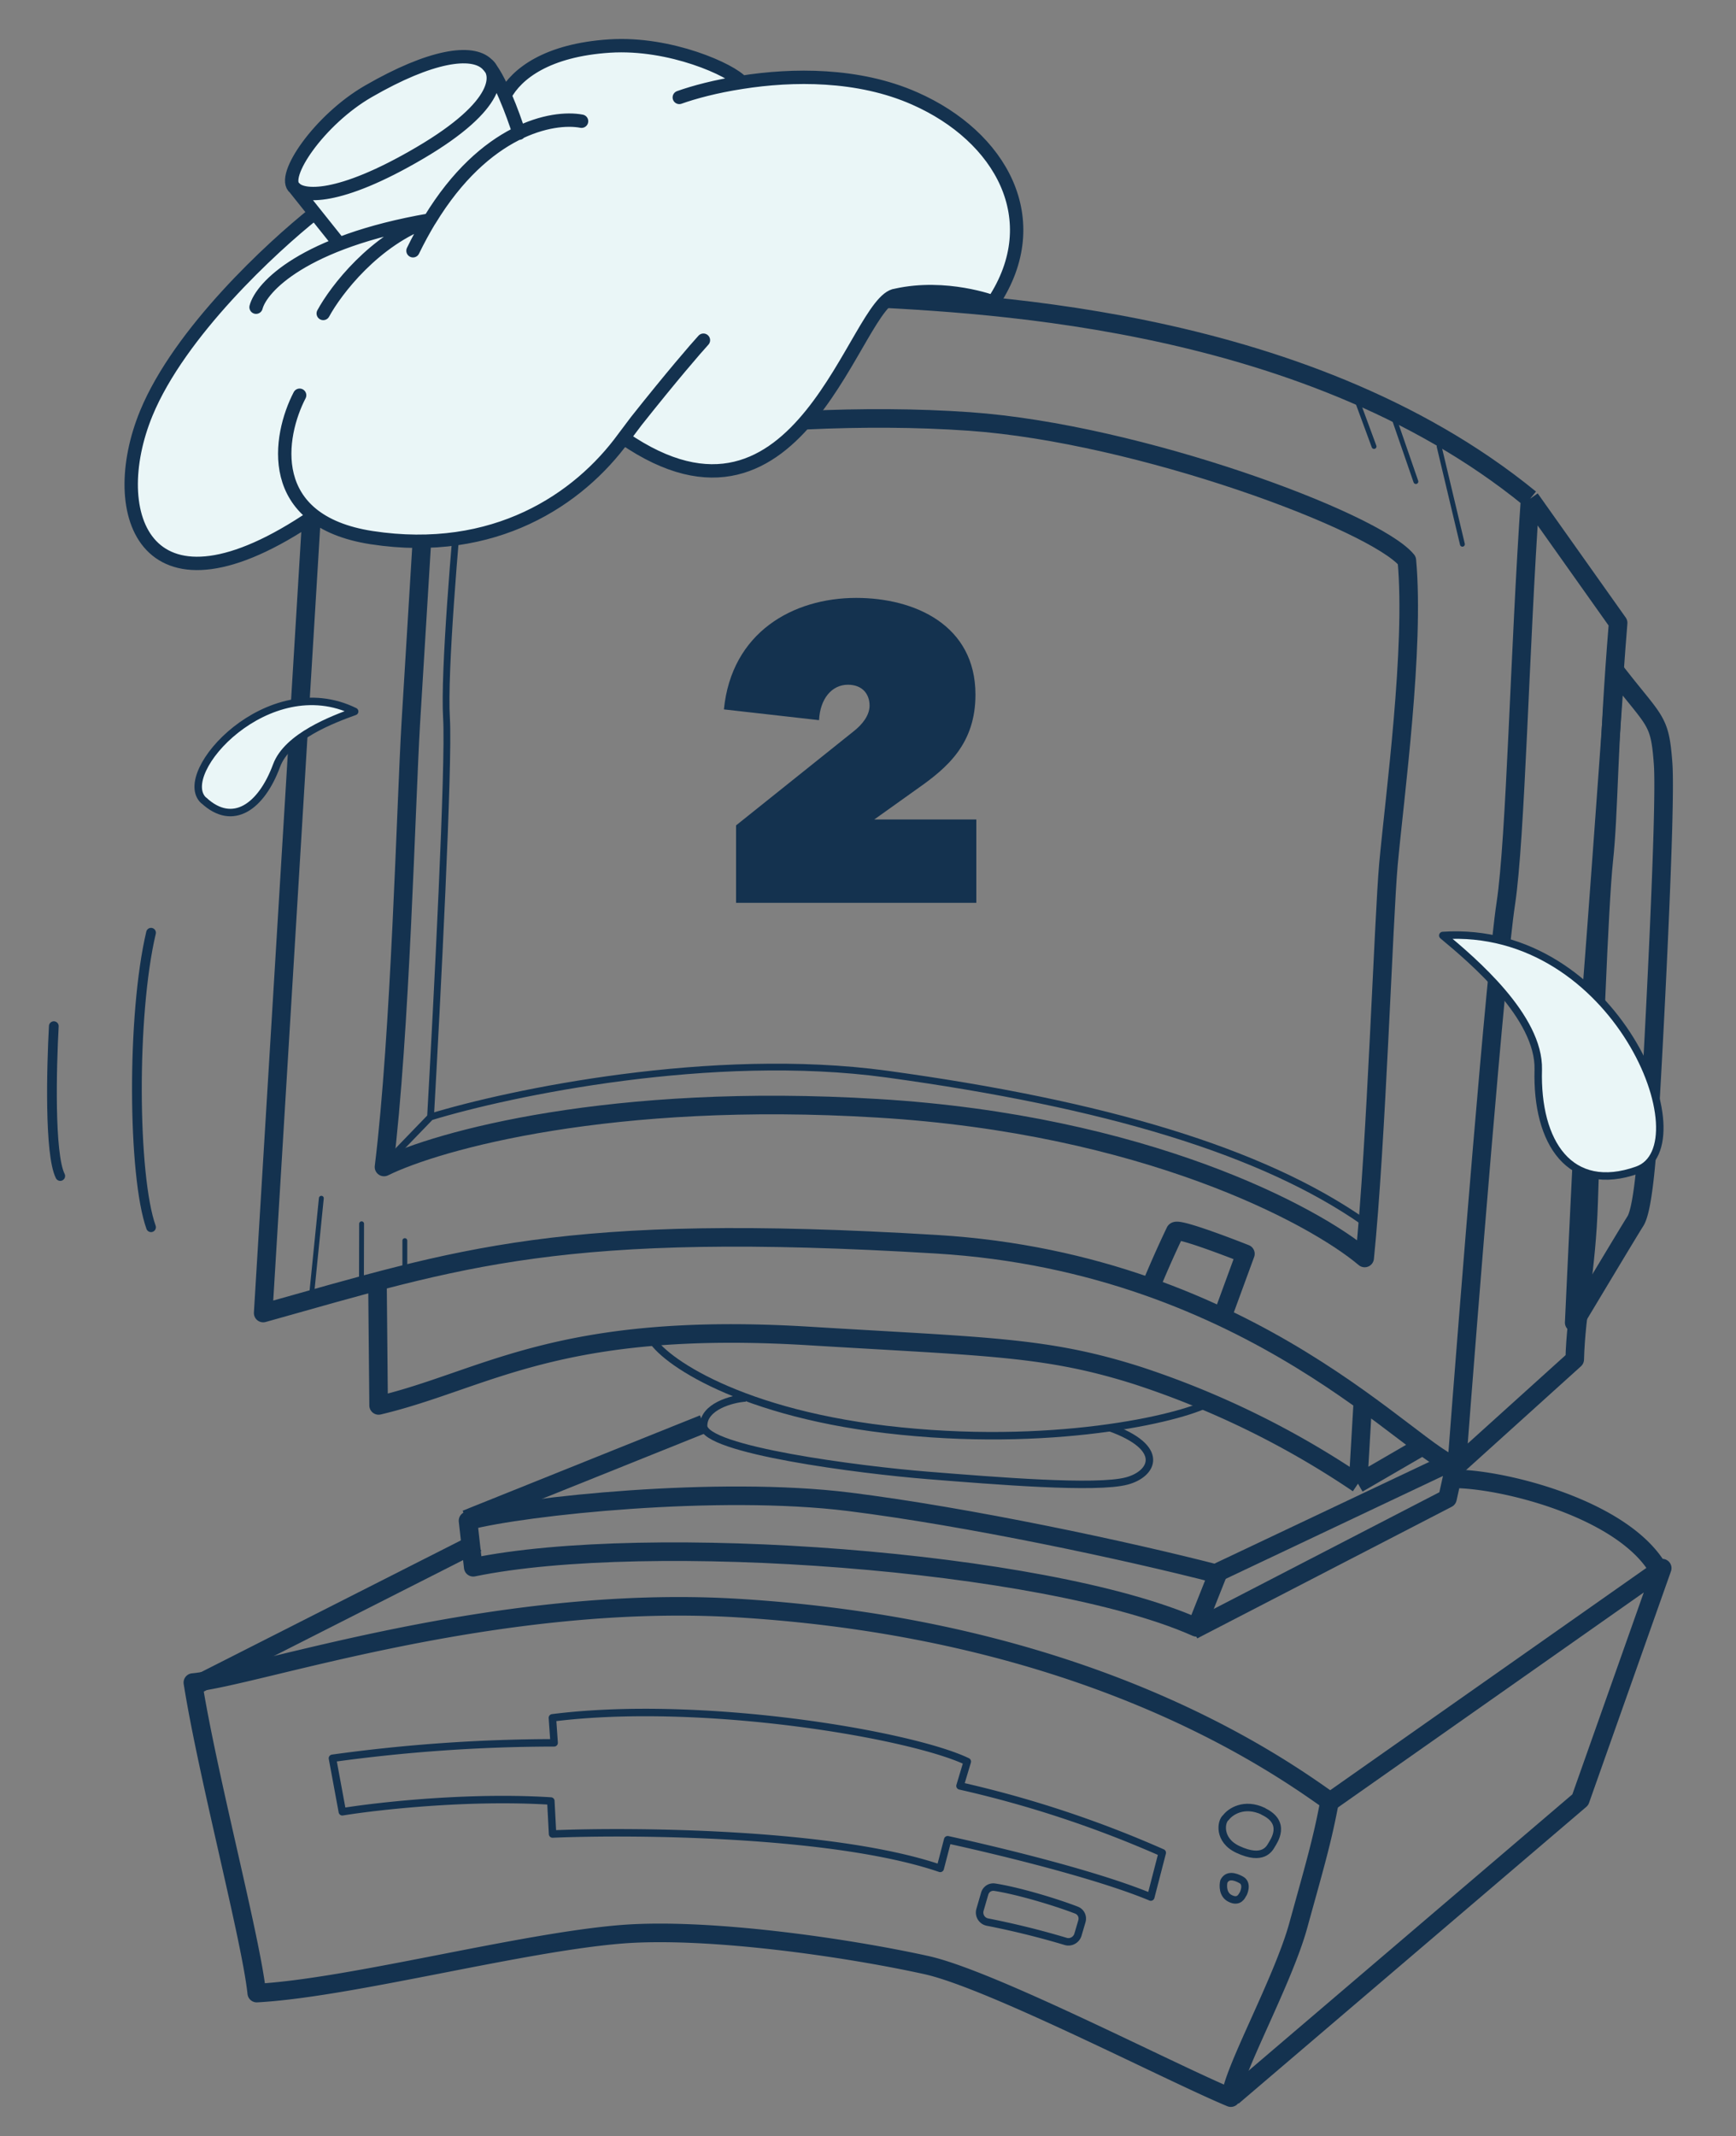 <svg width="100" height="123" viewBox="0 0 100 123" fill="none" xmlns="http://www.w3.org/2000/svg"><rect x="0" y="0" width="100" height="123" fill="#808080" stroke="none"/><path d="M78.21 23.16l.94 2.55m1.2-1.48l1.21 3.5m1.34-2.02l1.34 5.63M23.32 73.52v-2.08m-2.5 2.7l.01-3.67m-2.9 4.28l.58-5.75" stroke="#14324F" stroke-width=".28" stroke-linecap="round"/><path d="M72.77 104.3c-1.1-.52-1.9.02-2.15.36-.29.21-.47 1.3.69 1.84 1.44.67 1.81-.04 1.94-.26.12-.21.9-1.28-.48-1.93zM70.86 109.32c-.43-.21-.42-.74-.36-.98.2-.4.62-.3 1-.09.4.22.13.8.09.84-.04.05-.2.5-.73.23z" stroke="#14324F" stroke-width=".43" stroke-linejoin="round"/><path d="M83.4 85.17c2.56-.17 10.35 1.62 12.26 5.45M14.79 114.77c-.33-3.13-2.82-12.47-3.68-17.88 3.57-.32 17.34-5.14 31.38-4.29 19.8 1.2 30.64 8.65 34.1 11.12-.42 2.28-.91 3.91-1.8 7.14-.88 3.22-3.84 8.53-3.89 9.93-3.47-1.44-13.79-6.8-17.53-7.63-4.68-1.03-12.59-2.16-17.52-1.78-5.84.46-15.7 3.1-21.06 3.39zM21.74 73.45l.07 7.48c6.16-1.46 10.29-4.88 24.77-4 10.3.63 13.67.6 18.95 2.28a50.95 50.95 0 0112.7 6.22m0 0l.28-4.8m-.29 4.8l3.72-2.16" stroke="#14324F" stroke-width="1.07" stroke-linejoin="round"/><path d="M76.37 103.92L95.75 90.3l-4.72 13.34L71 120.73m-59.7-23.7l16.18-8.2m42.48 1.8l13.92-6.59-.5 2.25-14.66 7.58m-41.87-6.38L40.52 82" stroke="#14324F" stroke-width="1.07" stroke-linejoin="round"/><path d="M37.5 77.04c.6 1.22 5.1 4.44 14.42 5.37 9.31.94 16.56-.86 17.87-1.72" stroke="#14324F" stroke-width=".43" stroke-linejoin="round"/><path d="M42.95 80.5c-.8.05-2.42.5-2.42 1.6-.01 1.39 9.03 2.55 12.91 2.86 3.9.31 9.71.79 11.47.32 1.5-.4 2.3-1.9-1-3.08" stroke="#14324F" stroke-width=".43" stroke-linejoin="round"/><path d="M27.26 90.25l-.3-2.68c3.25-.85 14.41-2.03 21.95-1.09 6.86.86 15.97 2.8 21.23 4.16l-1.22 3.07c-8.77-3.9-31.7-5.52-41.66-3.46zM23.66 41.7l.84-13.79c4.66-2 19.13-4.5 31.35-3.64 9.78.69 23.36 5.76 25.19 8 .46 5.05-.7 13.57-1.06 17.49-.28 3.13-.7 16.08-1.37 22.68-2.95-2.49-12.7-7.7-28.05-8.62-15.35-.94-25.36 1.86-28.44 3.38.94-7.62 1.27-20.93 1.54-25.5z" stroke="#14324F" stroke-width="1.07" stroke-linejoin="round"/><path d="M83.91 84.43c.7-9.23 2.26-28.64 2.83-32.4.57-3.76.8-14.65 1.4-23.31m-4.23 55.7l6.8-6.14c.07-2.7.68-5.17.8-9.03.26-8.14.6-17.12.87-19.68.31-2.9.23-6.38.83-13.7l-5.07-7.15m-4.23 55.7c-2.28-.4-11.64-11.66-29.95-12.77-21.62-1.31-27.4.77-38.8 3.96l3.21-52.87c4.98-2.59 22.96-6.12 30.7-5.65 6.18.37 25.78.78 39.07 11.63" stroke="#14324F" stroke-width="1.07" stroke-linejoin="round"/><path d="M90.68 76.16c.36-7.75.78-16.32.98-18.77.23-2.77.88-11.76 1.38-18.75 2.32 3 2.57 2.74 2.76 5.32.2 2.58-.62 17.66-.75 19.71-.12 2.05-.35 5.85-.84 6.64-.4.63-2.52 4.17-3.53 5.85zM66.23 74.23a61.89 61.89 0 011.47-3.32c.14-.2 2.75.78 4.04 1.29l-1.32 3.6" stroke="#14324F" stroke-width="1.07" stroke-linejoin="round"/><path d="M94.31 67.38c-3.87 1.37-5.82-1.57-5.7-5.79.07-3.02-3.74-6.26-5.5-7.72 10-.66 15.07 12.14 11.2 13.51zM11.74 46.09c1.68 1.56 3.32.35 4.19-2 .62-1.69 3.28-2.68 4.5-3.12-4.98-2.45-10.38 3.56-8.7 5.12z" fill="#EAF6F7" stroke="#14324F" stroke-width=".43" stroke-linejoin="round"/><path d="M19.72 104.33l-.57-3.08a93.9 93.9 0 0112.77-.89l-.1-1.44c8.59-1.09 20.66.96 23.9 2.52l-.42 1.4a63.4 63.4 0 0111.65 3.85l-.66 2.55c-3.32-1.38-9.36-2.79-11.7-3.3l-.43 1.65c-6.16-2.1-17.8-2.17-22.33-1.98l-.1-1.9c-4.73-.3-9.98.29-12.01.62zM56.45 109.98l.27-.93c.07-.25.3-.41.56-.38 1.27.19 3.42.82 4.72 1.32.27.1.4.38.32.65l-.23.78c-.1.3-.42.47-.72.37a47.88 47.88 0 00-4.5-1.11.56.56 0 01-.42-.7z" stroke="#14324F" stroke-width=".43" stroke-linejoin="round"/><path d="M22.25 66.96l2.55-2.64m0 0c4.57-1.4 16.23-3.84 26.27-2.47 12.56 1.72 21.63 4.42 27.51 8.53M24.8 64.32c.37-6.56 1.08-20.35.92-22.97-.16-2.63.5-10.36.84-13.9" stroke="#14324F" stroke-width=".39" stroke-linecap="round" stroke-linejoin="round"/><path d="M8.7 53.71c-1.12 4.73-1.05 14.01 0 16.96M3.1 59.09c-.13 2.35-.26 7.36.37 8.63" stroke="#14324F" stroke-width=".56" stroke-linecap="round"/><path d="M8.43 23.8c1.92-4.66 7.22-9.56 9.7-11.53l-1.15-1.44c-.84-.63 1.41-3.94 4.24-5.57 3.62-2.09 5.97-2.4 6.83-1.57.09.07.18.17.24.29.27.37.54.92.8 1.5.67-1.23 2.42-2.6 6.04-2.83 3.5-.22 7.02 1.38 7.6 2.09 2.91-.46 6.7-.5 9.96.93 4.95 2.18 7.67 6.97 4.52 11.72 0 0-2.73-1.03-5.59-.39-2.36.25-5.43 15.31-15.7 8.22-2.58 3.55-7.43 6.82-14.5 5.74a7.23 7.23 0 01-3.33-1.26c-9.72 6.62-12.06-.09-9.66-5.9z" fill="#EAF6F7"/><path d="M18.13 12.27c-2.48 1.97-7.78 6.87-9.7 11.52-2.4 5.82-.06 12.53 9.66 5.91m-.83-6.94c-1.21 2.33-2.07 7.24 4.15 8.2 7.08 1.08 11.93-2.2 14.51-5.74m4.6-5.63c-.44.48-1.84 2.1-3.87 4.66l-.73.97m0 0c10.27 7.09 13.34-7.97 15.7-8.22 2.87-.64 5.6.39 5.6.39 3.14-4.75.42-9.54-4.53-11.72-3.25-1.44-7.05-1.39-9.96-.93m-3.6.87c.84-.3 2.1-.64 3.6-.87m0 0c-.58-.7-4.1-2.31-7.6-2.09-3.62.23-5.37 1.6-6.04 2.84m-9.54 8.56l-2.57-3.22m0 0c-.84-.63 1.41-3.94 4.24-5.57 3.62-2.09 5.97-2.4 6.83-1.57m-11.07 7.14c.42.49 2.45.77 7.2-2.02s4.56-4.58 3.87-5.12m0 0c.68.66 1.52 2.93 1.85 3.98m3.6-.69c-1.68-.32-5.57.46-8.75 5.7m-.96 1.76c.31-.64.63-1.22.96-1.77m-10 5.02c.3-1.15 2.72-3.76 10-5.02m0 0c-3.18 1.12-5.41 4.05-6.13 5.38" stroke="#14324F" stroke-width=".77" stroke-linecap="round"/><path d="M42.4 47.53l6.75-5.4c.53-.41.94-.94.94-1.5 0-.63-.38-1.2-1.25-1.2-.92 0-1.6.8-1.66 2.04l-5.48-.62c.44-4.44 3.98-6.42 7.62-6.42 3.38 0 6.87 1.57 6.87 5.57 0 2.82-1.61 4.2-3.32 5.4l-2.51 1.79h5.88v4.8H42.4v-4.46z" fill="#14324F"/></svg>